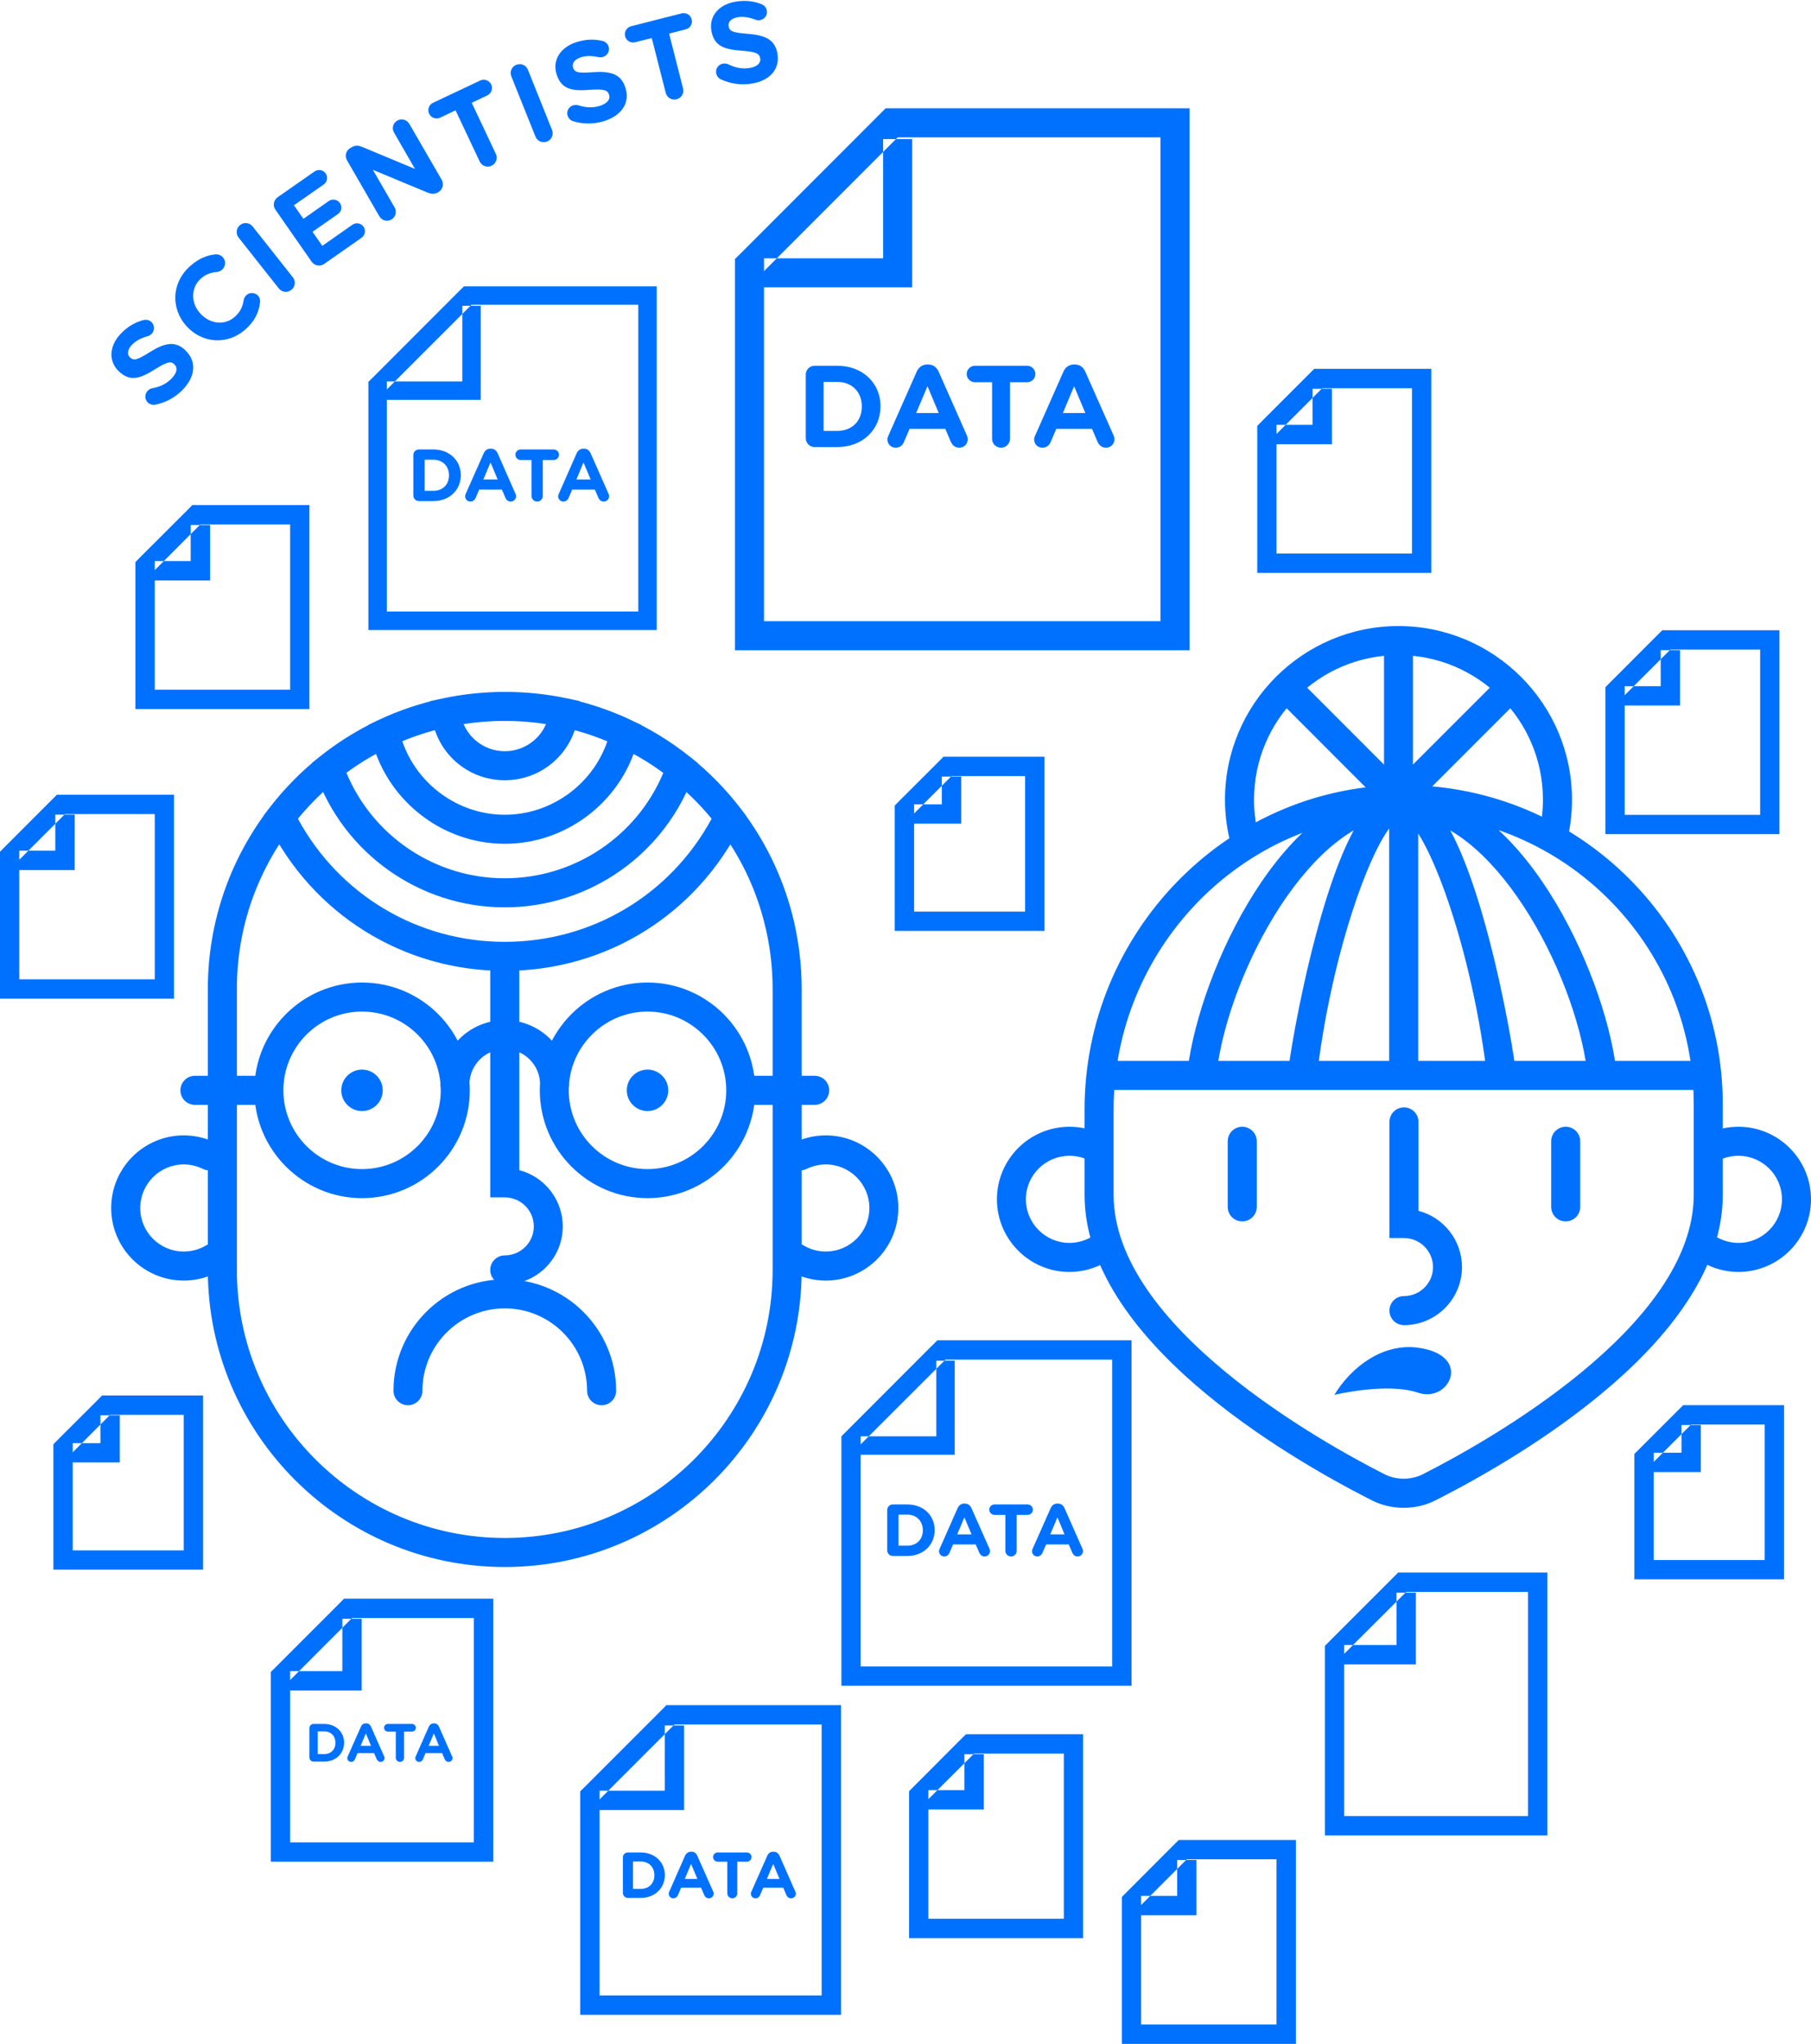 <?xml version="1.0" encoding="utf-8"?>
<svg xmlns="http://www.w3.org/2000/svg"
	xmlns:xlink="http://www.w3.org/1999/xlink"
	width="187px" height="211px" viewBox="0 0 187 211">
<path fillRule="evenodd" d="M 16.01 41.78C 15.77 41.83 15.48 41.75 15.27 41.56 14.92 41.23 14.92 40.69 15.25 40.34 15.41 40.17 15.59 40.11 15.73 40.08 16.51 39.94 17.19 39.63 17.75 39.04 18.27 38.49 18.37 37.96 18.01 37.62 18.01 37.62 17.99 37.6 17.99 37.6 17.66 37.28 17.28 37.33 16.06 38.09 14.58 39.02 13.5 39.49 12.29 38.35 12.29 38.35 12.27 38.33 12.27 38.33 11.17 37.28 11.28 35.7 12.46 34.46 13.16 33.72 13.96 33.26 14.83 33.04 15.05 32.98 15.38 33 15.64 33.25 15.98 33.58 15.99 34.11 15.66 34.46 15.54 34.59 15.4 34.66 15.24 34.71 14.56 34.9 14.02 35.18 13.62 35.6 13.14 36.11 13.11 36.6 13.41 36.88 13.41 36.88 13.43 36.9 13.43 36.9 13.83 37.28 14.2 37.14 15.47 36.35 16.96 35.42 18.07 35.14 19.13 36.15 19.13 36.15 19.14 36.17 19.14 36.17 20.35 37.31 20.15 38.88 18.91 40.19 18.15 40.99 17.14 41.57 16.01 41.78ZM 19.26 33.67C 19.26 33.67 19.24 33.65 19.24 33.65 17.65 31.88 17.68 29.22 19.6 27.5 20.54 26.66 21.39 26.34 22.25 26.26 22.49 26.24 22.79 26.32 23.01 26.56 23.35 26.94 23.31 27.51 22.93 27.84 22.75 28.01 22.56 28.05 22.4 28.08 21.76 28.13 21.22 28.33 20.73 28.77 19.68 29.72 19.7 31.27 20.66 32.34 20.66 32.34 20.68 32.36 20.68 32.36 21.64 33.43 23.18 33.66 24.25 32.7 24.83 32.18 25.05 31.66 25.16 30.99 25.19 30.81 25.28 30.62 25.44 30.47 25.78 30.16 26.33 30.18 26.65 30.53 26.84 30.74 26.88 31.01 26.85 31.23 26.73 32.22 26.34 33.11 25.34 34.01 23.5 35.65 20.87 35.46 19.26 33.67ZM 24.64 24.53C 24.32 24.12 24.39 23.55 24.79 23.23 25.19 22.91 25.77 22.98 26.09 23.38 26.09 23.38 30.24 28.63 30.24 28.63 30.56 29.04 30.49 29.61 30.08 29.93 29.68 30.25 29.11 30.18 28.79 29.78 28.79 29.78 24.64 24.53 24.64 24.53ZM 32.18 27.02C 32.18 27.02 28.44 21.65 28.44 21.65 28.14 21.23 28.25 20.66 28.67 20.36 28.67 20.36 32.48 17.7 32.48 17.7 32.86 17.44 33.37 17.53 33.63 17.91 33.89 18.28 33.79 18.79 33.42 19.05 33.42 19.05 30.35 21.19 30.35 21.19 30.35 21.19 31.33 22.59 31.33 22.59 31.33 22.59 33.95 20.75 33.95 20.75 34.33 20.49 34.84 20.59 35.1 20.96 35.36 21.33 35.27 21.84 34.89 22.1 34.89 22.1 32.27 23.93 32.27 23.93 32.27 23.93 33.28 25.38 33.28 25.38 33.28 25.38 36.39 23.2 36.39 23.2 36.76 22.94 37.28 23.03 37.54 23.41 37.8 23.78 37.7 24.29 37.33 24.55 37.33 24.55 33.47 27.25 33.47 27.25 33.05 27.54 32.48 27.44 32.18 27.02ZM 35.83 16.55C 35.57 16.1 35.72 15.55 36.16 15.29 36.16 15.29 36.33 15.19 36.33 15.19 36.71 14.97 37.05 15.02 37.43 15.18 37.43 15.18 42.85 17.44 42.85 17.44 42.85 17.44 40.69 13.69 40.69 13.69 40.43 13.26 40.58 12.7 41.02 12.45 41.45 12.2 42.01 12.35 42.26 12.78 42.26 12.78 45.61 18.56 45.61 18.56 45.86 19.01 45.72 19.57 45.27 19.83 45.27 19.83 45.22 19.86 45.22 19.86 44.83 20.08 44.5 20.02 44.12 19.87 44.12 19.87 38.5 17.53 38.5 17.53 38.5 17.53 40.75 21.42 40.75 21.42 41 21.85 40.85 22.41 40.42 22.66 39.98 22.92 39.42 22.77 39.17 22.33 39.17 22.33 35.83 16.55 35.83 16.55ZM 47.04 11.39C 47.04 11.39 45.44 12.15 45.44 12.15 45.02 12.35 44.51 12.16 44.31 11.74 44.11 11.32 44.29 10.81 44.72 10.61 44.72 10.61 49.59 8.31 49.59 8.31 50.01 8.11 50.52 8.3 50.72 8.72 50.92 9.14 50.74 9.65 50.32 9.85 50.32 9.85 48.71 10.61 48.71 10.61 48.71 10.61 51.2 15.89 51.2 15.89 51.42 16.35 51.22 16.89 50.76 17.11 50.29 17.33 49.75 17.14 49.53 16.67 49.53 16.67 47.04 11.39 47.04 11.39ZM 52.8 7.89C 52.61 7.41 52.83 6.88 53.31 6.69 53.79 6.5 54.32 6.72 54.51 7.2 54.51 7.2 57 13.41 57 13.41 57.19 13.89 56.97 14.42 56.49 14.61 56.01 14.8 55.48 14.58 55.29 14.1 55.29 14.1 52.8 7.89 52.8 7.89ZM 59.17 12.51C 58.93 12.44 58.71 12.24 58.62 11.96 58.46 11.51 58.71 11.03 59.16 10.88 59.39 10.81 59.58 10.83 59.72 10.87 60.47 11.11 61.22 11.17 61.99 10.91 62.71 10.67 63.05 10.24 62.89 9.77 62.89 9.77 62.88 9.75 62.88 9.75 62.73 9.31 62.38 9.17 60.94 9.27 59.2 9.4 58.02 9.31 57.49 7.73 57.49 7.73 57.48 7.7 57.48 7.7 57 6.26 57.84 4.91 59.46 4.37 60.43 4.05 61.35 4.01 62.22 4.23 62.45 4.28 62.72 4.45 62.84 4.79 62.99 5.25 62.75 5.72 62.29 5.87 62.12 5.93 61.97 5.93 61.81 5.9 61.11 5.75 60.5 5.74 59.96 5.92 59.29 6.15 59.04 6.57 59.17 6.96 59.17 6.96 59.17 6.98 59.17 6.98 59.35 7.51 59.75 7.56 61.24 7.45 63 7.33 64.1 7.61 64.56 9 64.56 9 64.57 9.02 64.57 9.02 65.1 10.6 64.19 11.89 62.48 12.47 61.43 12.82 60.27 12.85 59.17 12.51ZM 67.3 3.93C 67.3 3.93 65.58 4.36 65.58 4.36 65.13 4.48 64.66 4.2 64.55 3.75 64.43 3.29 64.71 2.83 65.16 2.71 65.16 2.71 70.39 1.38 70.39 1.38 70.84 1.27 71.31 1.54 71.42 2 71.54 2.45 71.26 2.92 70.81 3.03 70.81 3.03 69.09 3.47 69.09 3.47 69.09 3.47 70.53 9.13 70.53 9.13 70.66 9.63 70.36 10.12 69.86 10.25 69.36 10.38 68.87 10.08 68.74 9.58 68.74 9.58 67.3 3.93 67.3 3.93ZM 74.42 8.18C 74.19 8.07 74 7.84 73.95 7.56 73.87 7.08 74.18 6.65 74.65 6.57 74.89 6.53 75.07 6.58 75.2 6.64 75.91 6.99 76.64 7.15 77.44 7.01 78.19 6.88 78.58 6.5 78.5 6.02 78.5 6.02 78.49 6 78.49 6 78.41 5.54 78.09 5.35 76.64 5.24 74.91 5.11 73.75 4.84 73.46 3.2 73.46 3.2 73.46 3.18 73.46 3.18 73.19 1.68 74.22 0.47 75.91 0.18 76.91-0 77.83 0.1 78.65 0.44 78.88 0.53 79.12 0.74 79.18 1.09 79.27 1.56 78.95 2 78.48 2.08 78.3 2.11 78.15 2.09 78 2.03 77.33 1.78 76.73 1.68 76.17 1.78 75.47 1.91 75.16 2.29 75.23 2.69 75.23 2.69 75.24 2.72 75.24 2.72 75.33 3.26 75.72 3.37 77.21 3.49 78.96 3.63 80.01 4.06 80.27 5.5 80.27 5.5 80.27 5.52 80.27 5.52 80.56 7.16 79.47 8.31 77.69 8.62 76.61 8.81 75.45 8.68 74.42 8.18ZM 52.12 132.6C 51.29 132.6 50.62 131.93 50.62 131.1 50.62 130.28 51.29 129.6 52.12 129.6 53.77 129.6 55.12 128.26 55.12 126.61 55.12 124.95 53.77 123.61 52.12 123.61 52.12 123.61 50.62 123.61 50.62 123.61 50.62 123.61 50.62 99.73 50.62 99.73 50.62 98.91 51.29 98.23 52.12 98.23 52.95 98.23 53.62 98.91 53.62 99.73 53.62 99.73 53.62 120.8 53.62 120.8 56.2 121.47 58.11 123.82 58.11 126.61 58.11 129.91 55.43 132.6 52.12 132.6ZM 18.97 132.2C 14.84 132.2 11.48 128.84 11.48 124.71 11.48 120.58 14.84 117.21 18.97 117.21 20.13 117.21 21.24 117.47 22.27 117.98 23.01 118.34 23.32 119.24 22.95 119.99 22.59 120.73 21.69 121.04 20.95 120.67 20.33 120.37 19.67 120.21 18.97 120.21 16.49 120.21 14.48 122.23 14.48 124.71 14.48 127.19 16.49 129.2 18.97 129.2 19.78 129.2 20.58 128.99 21.27 128.57 21.98 128.15 22.9 128.38 23.32 129.09 23.74 129.8 23.51 130.72 22.8 131.15 21.65 131.84 20.32 132.2 18.97 132.2ZM 85.27 132.2C 83.92 132.2 82.6 131.84 81.44 131.15 80.73 130.72 80.5 129.8 80.92 129.09 81.35 128.38 82.27 128.15 82.98 128.57 83.67 128.99 84.46 129.2 85.27 129.2 87.75 129.2 89.77 127.19 89.77 124.71 89.77 122.23 87.75 120.21 85.27 120.21 84.58 120.21 83.91 120.37 83.29 120.67 82.55 121.04 81.65 120.73 81.29 119.99 80.92 119.24 81.23 118.34 81.97 117.98 83.01 117.47 84.12 117.21 85.27 117.21 89.4 117.21 92.76 120.58 92.76 124.71 92.76 128.84 89.4 132.2 85.27 132.2ZM 52.12 161.77C 35.22 161.77 21.46 148.01 21.46 131.1 21.46 131.1 21.46 102.1 21.46 102.1 21.46 98.57 22.06 95.12 23.22 91.84 24.29 88.82 25.84 85.99 27.8 83.43 29.32 81.45 31.08 79.65 33.04 78.1 34.9 76.61 36.94 75.34 39.12 74.32 41.22 73.32 43.45 72.58 45.73 72.1 49.91 71.21 54.31 71.2 58.53 72.09 60.37 72.49 62.19 73.06 63.96 73.8 64.36 73.96 64.75 74.14 65.14 74.33 67.28 75.33 69.33 76.6 71.22 78.11 73.17 79.66 74.93 81.45 76.45 83.43 78.97 86.72 80.77 90.41 81.81 94.41 82.45 96.93 82.78 99.51 82.78 102.1 82.78 102.1 82.78 131.1 82.78 131.1 82.78 148.01 69.03 161.77 52.12 161.77ZM 52.12 74.42C 50.18 74.42 48.24 74.63 46.35 75.03 44.29 75.46 42.29 76.14 40.39 77.03 38.43 77.95 36.58 79.1 34.9 80.44 33.14 81.85 31.55 83.46 30.18 85.25 28.4 87.56 27.01 90.12 26.04 92.84 24.99 95.8 24.46 98.92 24.46 102.1 24.46 102.1 24.46 131.1 24.46 131.1 24.46 146.36 36.87 158.77 52.12 158.77 67.37 158.77 79.78 146.36 79.78 131.1 79.78 131.1 79.78 102.1 79.78 102.1 79.78 99.76 79.49 97.43 78.9 95.16 77.97 91.55 76.35 88.22 74.07 85.26 72.7 83.47 71.11 81.86 69.35 80.45 67.65 79.09 65.8 77.95 63.86 77.04 63.51 76.87 63.17 76.72 62.82 76.57 61.21 75.9 59.56 75.38 57.9 75.03 56 74.63 54.06 74.42 52.12 74.42ZM 62.12 145.07C 61.29 145.07 60.62 144.4 60.62 143.57 60.62 138.88 56.81 135.07 52.12 135.07 47.44 135.07 43.62 138.88 43.62 143.57 43.62 144.4 42.95 145.07 42.13 145.07 41.3 145.07 40.63 144.4 40.63 143.57 40.63 137.23 45.78 132.07 52.12 132.07 58.46 132.07 63.62 137.23 63.62 143.57 63.62 144.4 62.95 145.07 62.12 145.07ZM 37.38 123.69C 31.25 123.69 26.26 118.7 26.26 112.56 26.26 106.42 31.25 101.43 37.38 101.43 43.52 101.43 48.51 106.42 48.51 112.56 48.51 118.7 43.52 123.69 37.38 123.69ZM 37.38 104.43C 32.9 104.43 29.26 108.08 29.26 112.56 29.26 117.04 32.9 120.69 37.38 120.69 41.87 120.69 45.51 117.04 45.51 112.56 45.51 108.08 41.87 104.43 37.38 104.43ZM 39.52 112.56C 39.52 113.74 38.56 114.7 37.38 114.7 36.2 114.7 35.24 113.74 35.24 112.56 35.24 111.38 36.2 110.42 37.38 110.42 38.56 110.42 39.52 111.38 39.52 112.56ZM 64.72 112.56C 64.72 113.74 65.68 114.7 66.86 114.7 68.04 114.7 69 113.74 69 112.56 69 111.38 68.04 110.42 66.86 110.42 65.68 110.42 64.72 111.38 64.72 112.56ZM 66.86 123.69C 60.73 123.69 55.74 118.7 55.74 112.56 55.74 106.42 60.73 101.43 66.86 101.43 72.99 101.43 77.98 106.42 77.98 112.56 77.98 118.7 72.99 123.69 66.86 123.69ZM 66.86 104.43C 62.38 104.43 58.73 108.08 58.73 112.56 58.73 117.04 62.38 120.69 66.86 120.69 71.34 120.69 74.99 117.04 74.99 112.56 74.99 108.08 71.34 104.43 66.86 104.43ZM 57.27 113.46C 56.44 113.46 55.77 112.79 55.77 111.96 55.77 109.95 54.14 108.31 52.12 108.31 50.11 108.31 48.47 109.95 48.47 111.96 48.47 112.79 47.8 113.46 46.97 113.46 46.14 113.46 45.47 112.79 45.47 111.96 45.47 108.29 48.46 105.31 52.12 105.31 55.79 105.31 58.77 108.29 58.77 111.96 58.77 112.79 58.1 113.46 57.27 113.46ZM 84.12 114.06C 84.12 114.06 76.49 114.06 76.49 114.06 75.66 114.06 74.99 113.39 74.99 112.56 74.99 111.73 75.66 111.06 76.49 111.06 76.49 111.06 84.12 111.06 84.12 111.06 84.95 111.06 85.62 111.73 85.62 112.56 85.62 113.39 84.95 114.06 84.12 114.06ZM 27.76 114.06C 27.76 114.06 20.12 114.06 20.12 114.06 19.3 114.06 18.63 113.39 18.63 112.56 18.63 111.73 19.3 111.06 20.12 111.06 20.12 111.06 27.76 111.06 27.76 111.06 28.59 111.06 29.26 111.73 29.26 112.56 29.26 113.39 28.59 114.06 27.76 114.06ZM 52.12 80.55C 48.21 80.55 44.95 77.62 44.55 73.72 44.55 73.72 44.41 72.38 44.41 72.38 44.41 72.38 45.72 72.1 45.72 72.1 49.91 71.21 54.31 71.2 58.53 72.09 58.53 72.09 59.85 72.37 59.85 72.37 59.85 72.37 59.71 73.72 59.71 73.72 59.3 77.61 56.04 80.55 52.12 80.55ZM 47.87 74.75C 48.58 76.41 50.23 77.55 52.12 77.55 54.02 77.55 55.67 76.41 56.38 74.75 53.55 74.31 50.68 74.32 47.87 74.75ZM 52.12 87.11C 45.52 87.11 39.71 82.44 38.29 76 38.29 76 38.03 74.83 38.03 74.83 38.03 74.83 39.11 74.32 39.11 74.32 41.22 73.32 43.45 72.58 45.73 72.1 49.91 71.21 54.31 71.2 58.53 72.09 60.37 72.49 62.19 73.06 63.96 73.8 64.36 73.96 64.75 74.14 65.14 74.33 65.14 74.33 66.22 74.84 66.22 74.84 66.22 74.84 65.96 76.01 65.96 76.01 64.54 82.44 58.72 87.11 52.12 87.11ZM 41.54 76.52C 43.06 80.98 47.33 84.11 52.12 84.11 56.92 84.11 61.19 80.98 62.71 76.53 61.13 75.88 59.52 75.37 57.9 75.03 54.1 74.22 50.13 74.22 46.35 75.03 44.7 75.38 43.09 75.88 41.54 76.52ZM 52.12 93.67C 43.31 93.67 35.45 88.08 32.55 79.77 32.55 79.77 32.21 78.76 32.21 78.76 32.21 78.76 33.03 78.1 33.03 78.1 34.9 76.61 36.94 75.34 39.12 74.32 41.22 73.32 43.45 72.58 45.73 72.1 49.91 71.21 54.31 71.2 58.53 72.09 60.37 72.49 62.19 73.06 63.96 73.8 64.36 73.96 64.75 74.14 65.14 74.33 67.28 75.33 69.33 76.6 71.22 78.11 71.22 78.11 72.05 78.77 72.05 78.77 72.05 78.77 71.7 79.77 71.7 79.77 68.8 88.09 60.93 93.67 52.12 93.67ZM 35.77 79.78C 38.5 86.34 44.94 90.67 52.12 90.67 59.3 90.67 65.75 86.34 68.49 79.79 67.03 78.72 65.48 77.79 63.86 77.04 63.51 76.87 63.17 76.72 62.82 76.57 61.21 75.9 59.56 75.38 57.9 75.03 54.1 74.22 50.13 74.22 46.35 75.03 44.29 75.46 42.29 76.14 40.39 77.03 38.76 77.8 37.21 78.72 35.77 79.78ZM 52.12 100.23C 41.66 100.23 32.29 94.4 27.65 85.01 27.65 85.01 27.23 84.17 27.23 84.17 27.23 84.17 27.8 83.43 27.8 83.43 29.32 81.45 31.08 79.65 33.04 78.1 34.9 76.61 36.94 75.34 39.12 74.32 41.22 73.32 43.45 72.58 45.73 72.1 49.91 71.21 54.31 71.2 58.53 72.09 60.37 72.49 62.19 73.06 63.96 73.8 64.36 73.96 64.75 74.14 65.14 74.33 67.28 75.33 69.33 76.6 71.22 78.11 73.17 79.66 74.93 81.45 76.45 83.43 76.45 83.43 77.01 84.17 77.01 84.17 77.01 84.17 76.6 85.01 76.6 85.01 71.97 94.4 62.59 100.23 52.12 100.23ZM 30.76 84.52C 35.03 92.38 43.13 97.23 52.12 97.23 61.12 97.23 69.22 92.38 73.48 84.52 72.25 83.02 70.87 81.66 69.35 80.45 67.65 79.09 65.8 77.95 63.86 77.04 63.51 76.87 63.17 76.72 62.82 76.57 61.21 75.9 59.56 75.38 57.9 75.03 54.1 74.22 50.13 74.22 46.35 75.03 44.29 75.46 42.29 76.14 40.39 77.03 38.43 77.95 36.58 79.1 34.9 80.44 33.38 81.65 32 83.02 30.76 84.52ZM 144.97 136.8C 144.14 136.8 143.47 136.13 143.47 135.3 143.47 134.47 144.14 133.8 144.97 133.8 146.62 133.8 147.97 132.46 147.97 130.81 147.97 129.15 146.62 127.81 144.97 127.81 144.97 127.81 143.47 127.81 143.47 127.81 143.47 127.81 143.47 115.82 143.47 115.82 143.47 114.99 144.14 114.32 144.97 114.32 145.8 114.32 146.47 114.99 146.47 115.82 146.47 115.82 146.47 125 146.47 125 149.05 125.67 150.96 128.02 150.96 130.81 150.96 134.11 148.27 136.8 144.97 136.8ZM 146.44 139.13C 142.81 138.63 139.56 141.08 137.78 144 137.78 144 143.24 142.68 146.44 143.78 149.65 144.87 152.12 139.92 146.44 139.13ZM 110.43 131.31C 106.3 131.31 102.94 127.94 102.94 123.81 102.94 119.68 106.3 116.32 110.43 116.32 111.58 116.32 112.7 116.58 113.73 117.08 114.47 117.45 114.78 118.35 114.41 119.09 114.05 119.83 113.15 120.14 112.41 119.77 111.79 119.47 111.12 119.32 110.43 119.32 107.95 119.32 105.93 121.33 105.93 123.81 105.93 126.29 107.95 128.31 110.43 128.31 111.24 128.31 112.03 128.09 112.72 127.68 113.44 127.25 114.35 127.49 114.78 128.2 115.2 128.91 114.97 129.83 114.26 130.25 113.1 130.94 111.78 131.31 110.43 131.31ZM 179.51 131.31C 178.16 131.31 176.84 130.94 175.68 130.25 174.97 129.83 174.74 128.91 175.16 128.2 175.58 127.49 176.5 127.25 177.21 127.68 177.91 128.09 178.7 128.31 179.51 128.31 181.99 128.31 184 126.29 184 123.81 184 121.33 181.99 119.32 179.51 119.32 178.82 119.32 178.15 119.47 177.53 119.77 176.79 120.14 175.89 119.83 175.53 119.09 175.16 118.35 175.47 117.45 176.21 117.08 177.24 116.58 178.35 116.32 179.51 116.32 183.64 116.32 187 119.68 187 123.81 187 127.94 183.64 131.31 179.51 131.31ZM 144.94 155.66C 143.79 155.66 142.63 155.39 141.6 154.86 132.7 150.34 111.99 138.21 111.99 123.35 111.99 123.35 111.99 114.53 111.99 114.53 111.99 96.37 126.52 81.35 144.38 81.05 144.38 81.05 144.94 81.05 144.94 81.05 163.11 81.05 177.89 95.84 177.89 114.01 177.89 114.01 177.89 123.35 177.89 123.35 177.89 138.21 157.18 150.34 148.28 154.86 147.25 155.39 146.1 155.66 144.94 155.66ZM 144.94 84.05C 144.94 84.05 144.43 84.05 144.43 84.05 128.2 84.32 114.99 97.99 114.99 114.53 114.99 114.53 114.99 123.35 114.99 123.35 114.99 136.92 136.4 148.86 142.96 152.19 144.18 152.81 145.7 152.81 146.92 152.19 153.49 148.86 174.89 136.92 174.89 123.35 174.89 123.35 174.89 114.01 174.89 114.01 174.89 97.49 161.46 84.05 144.94 84.05ZM 176.19 112.52C 176.19 112.52 113.75 112.52 113.75 112.52 113.75 112.52 113.75 109.52 113.75 109.52 113.75 109.52 176.19 109.52 176.19 109.52 176.19 109.52 176.19 112.52 176.19 112.52ZM 128.27 126.09C 127.44 126.09 126.77 125.42 126.77 124.59 126.77 124.59 126.77 117.82 126.77 117.82 126.77 116.99 127.44 116.32 128.27 116.32 129.1 116.32 129.77 116.99 129.77 117.82 129.77 117.82 129.77 124.59 129.77 124.59 129.77 125.42 129.1 126.09 128.27 126.09ZM 161.67 126.09C 160.84 126.09 160.17 125.42 160.17 124.59 160.17 124.59 160.17 117.82 160.17 117.82 160.17 116.99 160.84 116.32 161.67 116.32 162.5 116.32 163.17 116.99 163.17 117.82 163.17 117.82 163.17 124.59 163.17 124.59 163.17 125.42 162.5 126.09 161.67 126.09ZM 124.14 111.98C 124.08 111.98 124.02 111.98 123.96 111.97 123.13 111.87 122.55 111.12 122.65 110.3 123.91 100.27 132.53 81.45 144.56 81.25 145.38 81.28 146.07 81.9 146.08 82.73 146.09 83.55 145.43 84.24 144.61 84.25 135.49 84.4 126.94 100.14 125.63 110.67 125.53 111.43 124.89 111.98 124.14 111.98ZM 134.54 111.95C 134.48 111.95 134.42 111.95 134.36 111.94 133.53 111.84 132.95 111.09 133.05 110.27 133.35 107.89 134.58 100.88 136.47 94.39 139.83 82.86 142.8 81.48 144.74 81.45 145.58 81.47 146.25 82.1 146.26 82.92 146.27 83.75 145.61 84.44 144.79 84.45 142.66 84.48 137.79 96.48 136.03 110.64 135.93 111.4 135.29 111.95 134.54 111.95ZM 165.38 111.98C 164.64 111.98 163.99 111.43 163.9 110.67 162.58 100.14 154.03 84.4 144.92 84.25 144.09 84.24 143.43 83.55 143.44 82.73 143.46 81.9 144.13 81.28 144.97 81.25 156.99 81.45 165.62 100.27 166.87 110.3 166.97 111.12 166.39 111.87 165.57 111.97 165.51 111.98 165.44 111.98 165.38 111.98ZM 154.98 111.95C 154.24 111.95 153.59 111.4 153.5 110.64 151.73 96.48 146.86 84.48 144.74 84.45 143.91 84.44 143.25 83.75 143.26 82.92 143.28 82.1 143.97 81.4 144.79 81.45 146.73 81.48 149.7 82.86 153.06 94.39 154.95 100.88 156.17 107.89 156.47 110.27 156.57 111.09 155.99 111.84 155.17 111.94 155.11 111.95 155.04 111.95 154.98 111.95ZM 144.94 111.92C 144.11 111.92 143.44 111.25 143.44 110.42 143.44 110.42 143.44 83.15 143.44 83.15 143.44 82.32 144.11 81.65 144.94 81.65 145.77 81.65 146.44 82.32 146.44 83.15 146.44 83.15 146.44 110.42 146.44 110.42 146.44 111.25 145.77 111.92 144.94 111.92ZM 127.22 87.61C 126.74 85.99 126.49 84.28 126.49 82.55 126.49 72.67 134.53 64.63 144.4 64.63 154.28 64.63 162.32 72.67 162.32 82.55 162.32 84.03 162.14 85.5 161.78 86.93 161.78 86.93 158.87 86.2 158.87 86.2 159.17 85.01 159.32 83.78 159.32 82.55 159.32 74.32 152.63 67.63 144.4 67.63 136.18 67.63 129.49 74.32 129.49 82.55 129.49 83.99 129.69 85.41 130.09 86.75 130.09 86.75 127.22 87.61 127.22 87.61ZM 144.4 84.05C 143.58 84.05 142.91 83.38 142.91 82.55 142.91 82.55 142.91 66.13 142.91 66.13 142.91 65.3 143.58 64.63 144.4 64.63 145.23 64.63 145.9 65.3 145.9 66.13 145.9 66.13 145.9 82.55 145.9 82.55 145.9 83.38 145.23 84.05 144.4 84.05ZM 144.4 84.05C 144.02 84.05 143.64 83.91 143.34 83.61 142.76 83.03 142.76 82.08 143.34 81.49 143.34 81.49 154.94 69.89 154.94 69.89 155.52 69.31 156.47 69.31 157.06 69.89 157.64 70.48 157.64 71.43 157.06 72.01 157.06 72.01 145.46 83.61 145.46 83.61 145.17 83.91 144.79 84.05 144.4 84.05ZM 144.4 84.05C 144.02 84.05 143.64 83.91 143.34 83.61 143.34 83.61 131.74 72 131.74 72 131.15 71.42 131.15 70.47 131.74 69.88 132.32 69.3 133.27 69.3 133.86 69.88 133.86 69.88 145.46 81.49 145.46 81.49 146.05 82.08 146.05 83.03 145.46 83.61 145.17 83.91 144.79 84.05 144.4 84.05ZM 119.83 14.18C 119.83 14.18 119.83 64.13 119.83 64.13 119.83 64.13 78.89 64.13 78.89 64.13 78.89 64.13 78.89 27.99 78.89 27.99 78.89 27.99 92.69 14.18 92.69 14.18 92.69 14.18 119.83 14.18 119.83 14.18M 122.83 11.18C 122.83 11.18 119.83 11.18 119.83 11.18 119.83 11.18 92.69 11.18 92.69 11.18 92.69 11.18 91.45 11.18 91.45 11.18 91.45 11.18 90.57 12.06 90.57 12.06 90.57 12.06 76.77 25.87 76.77 25.87 76.77 25.87 75.89 26.74 75.89 26.74 75.89 26.74 75.89 27.99 75.89 27.99 75.89 27.99 75.89 64.13 75.89 64.13 75.89 64.13 75.89 67.13 75.89 67.13 75.89 67.13 78.89 67.13 78.89 67.13 78.89 67.13 119.83 67.13 119.83 67.13 119.83 67.13 122.83 67.13 122.83 67.13 122.83 67.13 122.83 64.13 122.83 64.13 122.83 64.13 122.83 14.18 122.83 14.18 122.83 14.18 122.83 11.18 122.83 11.18 122.83 11.18 122.83 11.18 122.83 11.18ZM 94.19 29.66C 94.19 29.66 78.89 29.66 78.89 29.66 78.89 29.66 78.89 26.67 78.89 26.67 78.89 26.67 91.19 26.67 91.19 26.67 91.19 26.67 91.19 14.36 91.19 14.36 91.19 14.36 94.19 14.36 94.19 14.36 94.19 14.36 94.19 29.66 94.19 29.66ZM 83.2 38.68C 83.2 38.17 83.6 37.76 84.12 37.76 84.12 37.76 86.47 37.76 86.47 37.76 89.1 37.76 90.92 39.57 90.92 41.93 90.92 41.93 90.92 41.96 90.92 41.96 90.92 44.32 89.1 46.15 86.47 46.15 86.47 46.15 84.12 46.15 84.12 46.15 83.6 46.15 83.2 45.74 83.2 45.23 83.2 45.23 83.2 38.68 83.2 38.68ZM 86.47 44.48C 87.98 44.48 88.99 43.47 88.99 41.98 88.99 41.98 88.99 41.96 88.99 41.96 88.99 40.47 87.98 39.43 86.47 39.43 86.47 39.43 85.04 39.43 85.04 39.43 85.04 39.43 85.04 44.48 85.04 44.48 85.04 44.48 86.47 44.48 86.47 44.48ZM 91.74 44.96C 91.74 44.96 94.66 38.36 94.66 38.36 94.87 37.91 95.24 37.63 95.74 37.63 95.74 37.63 95.85 37.63 95.85 37.63 96.35 37.63 96.71 37.91 96.92 38.36 96.92 38.36 99.84 44.96 99.84 44.96 99.9 45.09 99.93 45.21 99.93 45.33 99.93 45.83 99.55 46.22 99.06 46.22 98.63 46.22 98.34 45.97 98.17 45.59 98.17 45.59 97.61 44.27 97.61 44.27 97.61 44.27 93.92 44.27 93.92 44.27 93.92 44.27 93.33 45.65 93.33 45.65 93.18 46.01 92.87 46.22 92.48 46.22 92.01 46.22 91.63 45.84 91.63 45.36 91.63 45.23 91.68 45.09 91.74 44.96ZM 96.93 42.64C 96.93 42.64 95.77 39.87 95.77 39.87 95.77 39.87 94.6 42.64 94.6 42.64 94.6 42.64 96.93 42.64 96.93 42.64ZM 102.44 39.46C 102.44 39.46 100.67 39.46 100.67 39.46 100.2 39.46 99.82 39.08 99.82 38.61 99.82 38.14 100.2 37.76 100.67 37.76 100.67 37.76 106.06 37.76 106.06 37.76 106.53 37.76 106.91 38.14 106.91 38.61 106.91 39.08 106.53 39.46 106.06 39.46 106.06 39.46 104.29 39.46 104.29 39.46 104.29 39.46 104.29 45.3 104.29 45.3 104.29 45.81 103.88 46.22 103.36 46.22 102.85 46.22 102.44 45.81 102.44 45.3 102.44 45.3 102.44 39.46 102.44 39.46ZM 106.89 44.96C 106.89 44.96 109.81 38.36 109.81 38.36 110.01 37.91 110.39 37.63 110.89 37.63 110.89 37.63 111 37.63 111 37.63 111.5 37.63 111.86 37.91 112.06 38.36 112.06 38.36 114.99 44.96 114.99 44.96 115.04 45.09 115.08 45.21 115.08 45.33 115.08 45.83 114.7 46.22 114.21 46.22 113.78 46.22 113.49 45.97 113.32 45.59 113.32 45.59 112.76 44.27 112.76 44.27 112.76 44.27 109.07 44.27 109.07 44.27 109.07 44.27 108.48 45.65 108.48 45.65 108.33 46.01 108.01 46.22 107.63 46.22 107.15 46.22 106.78 45.84 106.78 45.36 106.78 45.23 106.83 45.09 106.89 44.96ZM 112.07 42.64C 112.07 42.64 110.91 39.87 110.91 39.87 110.91 39.87 109.75 42.64 109.75 42.64 109.75 42.64 112.07 42.64 112.07 42.64ZM 65.91 31.46C 65.91 31.46 65.91 63.13 65.91 63.13 65.91 63.13 39.94 63.13 39.94 63.13 39.94 63.13 39.94 40.21 39.94 40.21 39.94 40.21 48.69 31.46 48.69 31.46 48.69 31.46 65.91 31.46 65.91 31.46M 67.81 29.56C 67.81 29.56 65.91 29.56 65.91 29.56 65.91 29.56 48.69 29.56 48.69 29.56 48.69 29.56 47.91 29.56 47.91 29.56 47.91 29.56 47.35 30.11 47.35 30.11 47.35 30.11 38.6 38.87 38.6 38.87 38.6 38.87 38.04 39.42 38.04 39.42 38.04 39.42 38.04 40.21 38.04 40.21 38.04 40.21 38.04 63.13 38.04 63.13 38.04 63.13 38.04 65.04 38.04 65.04 38.04 65.04 39.94 65.04 39.94 65.04 39.94 65.04 65.91 65.04 65.91 65.04 65.91 65.04 67.81 65.04 67.81 65.04 67.81 65.04 67.81 63.13 67.81 63.13 67.81 63.13 67.81 31.46 67.81 31.46 67.81 31.46 67.81 29.56 67.81 29.56 67.81 29.56 67.81 29.56 67.81 29.56ZM 49.64 41.28C 49.64 41.28 39.94 41.28 39.94 41.28 39.94 41.28 39.94 39.38 39.94 39.38 39.94 39.38 47.74 39.38 47.74 39.38 47.74 39.38 47.74 31.57 47.74 31.57 47.74 31.57 49.64 31.57 49.64 31.57 49.64 31.57 49.64 41.28 49.64 41.28ZM 42.68 46.99C 42.68 46.66 42.93 46.4 43.26 46.4 43.26 46.4 44.75 46.4 44.75 46.4 46.42 46.4 47.58 47.55 47.58 49.05 47.58 49.05 47.58 49.07 47.58 49.07 47.58 50.57 46.42 51.73 44.75 51.73 44.75 51.73 43.26 51.73 43.26 51.73 42.93 51.73 42.68 51.47 42.68 51.14 42.68 51.14 42.68 46.99 42.68 46.99ZM 44.75 50.67C 45.71 50.67 46.36 50.03 46.36 49.08 46.36 49.08 46.36 49.07 46.36 49.07 46.36 48.12 45.71 47.46 44.75 47.46 44.75 47.46 43.85 47.46 43.85 47.46 43.85 47.46 43.85 50.67 43.85 50.67 43.85 50.67 44.75 50.67 44.75 50.67ZM 48.09 50.98C 48.09 50.98 49.95 46.78 49.95 46.78 50.08 46.5 50.31 46.32 50.63 46.32 50.63 46.32 50.7 46.32 50.7 46.32 51.02 46.32 51.25 46.5 51.38 46.78 51.38 46.78 53.23 50.98 53.23 50.98 53.27 51.06 53.29 51.14 53.29 51.21 53.29 51.52 53.05 51.78 52.74 51.78 52.47 51.78 52.28 51.62 52.18 51.37 52.18 51.37 51.82 50.54 51.82 50.54 51.82 50.54 49.48 50.54 49.48 50.54 49.48 50.54 49.11 51.41 49.11 51.41 49.01 51.64 48.81 51.78 48.57 51.78 48.26 51.78 48.03 51.53 48.03 51.23 48.03 51.14 48.06 51.06 48.09 50.98ZM 51.39 49.5C 51.39 49.5 50.65 47.74 50.65 47.74 50.65 47.74 49.91 49.5 49.91 49.5 49.91 49.5 51.39 49.5 51.39 49.5ZM 54.88 47.49C 54.88 47.49 53.76 47.49 53.76 47.49 53.46 47.49 53.22 47.24 53.22 46.94 53.22 46.65 53.46 46.4 53.76 46.4 53.76 46.4 57.18 46.4 57.18 46.4 57.47 46.4 57.72 46.65 57.72 46.94 57.72 47.24 57.47 47.49 57.18 47.49 57.18 47.49 56.05 47.49 56.05 47.49 56.05 47.49 56.05 51.19 56.05 51.19 56.05 51.52 55.79 51.78 55.47 51.78 55.14 51.78 54.88 51.52 54.88 51.19 54.88 51.19 54.88 47.49 54.88 47.49ZM 57.7 50.98C 57.7 50.98 59.55 46.78 59.55 46.78 59.68 46.5 59.92 46.32 60.24 46.32 60.24 46.32 60.31 46.32 60.31 46.32 60.63 46.32 60.85 46.5 60.98 46.78 60.98 46.78 62.84 50.98 62.84 50.98 62.88 51.06 62.9 51.14 62.9 51.21 62.9 51.52 62.66 51.78 62.34 51.78 62.07 51.78 61.89 51.62 61.78 51.37 61.78 51.37 61.42 50.54 61.42 50.54 61.42 50.54 59.08 50.54 59.08 50.54 59.08 50.54 58.71 51.41 58.71 51.41 58.61 51.64 58.41 51.78 58.17 51.78 57.87 51.78 57.63 51.53 57.63 51.23 57.63 51.14 57.66 51.06 57.7 50.98ZM 60.99 49.5C 60.99 49.5 60.25 47.74 60.25 47.74 60.25 47.74 59.52 49.5 59.52 49.5 59.52 49.5 60.99 49.5 60.99 49.5ZM 114.84 140.36C 114.84 140.36 114.84 172.04 114.84 172.04 114.84 172.04 88.87 172.04 88.87 172.04 88.87 172.04 88.87 149.11 88.87 149.11 88.87 149.11 97.63 140.36 97.63 140.36 97.63 140.36 114.84 140.36 114.84 140.36M 116.84 138.36C 116.84 138.36 114.84 138.36 114.84 138.36 114.84 138.36 97.63 138.36 97.63 138.36 97.63 138.36 96.8 138.36 96.8 138.36 96.8 138.36 96.21 138.94 96.21 138.94 96.21 138.94 87.46 147.7 87.46 147.7 87.46 147.7 86.88 148.28 86.88 148.28 86.88 148.28 86.88 149.11 86.88 149.11 86.88 149.11 86.88 172.04 86.88 172.04 86.88 172.04 86.88 174.03 86.88 174.03 86.88 174.03 88.87 174.03 88.87 174.03 88.87 174.03 114.84 174.03 114.84 174.03 114.84 174.03 116.84 174.03 116.84 174.03 116.84 174.03 116.84 172.04 116.84 172.04 116.84 172.04 116.84 140.36 116.84 140.36 116.84 140.36 116.84 138.36 116.84 138.36 116.84 138.36 116.84 138.36 116.84 138.36ZM 98.58 150.18C 98.58 150.18 88.87 150.18 88.87 150.18 88.87 150.18 88.87 148.28 88.87 148.28 88.87 148.28 96.68 148.28 96.68 148.28 96.68 148.28 96.68 140.47 96.68 140.47 96.68 140.47 98.58 140.47 98.58 140.47 98.58 140.47 98.58 150.18 98.58 150.18ZM 91.61 155.89C 91.61 155.56 91.87 155.31 92.19 155.31 92.19 155.31 93.68 155.31 93.68 155.31 95.36 155.31 96.51 156.45 96.51 157.95 96.51 157.95 96.51 157.97 96.51 157.97 96.51 159.47 95.36 160.63 93.68 160.63 93.68 160.63 92.19 160.63 92.19 160.63 91.87 160.63 91.61 160.37 91.61 160.04 91.61 160.04 91.61 155.89 91.61 155.89ZM 93.68 159.57C 94.64 159.57 95.29 158.93 95.29 157.98 95.29 157.98 95.29 157.97 95.29 157.97 95.29 157.03 94.64 156.36 93.68 156.36 93.68 156.36 92.78 156.36 92.78 156.36 92.78 156.36 92.78 159.57 92.78 159.57 92.78 159.57 93.68 159.57 93.68 159.57ZM 97.03 159.88C 97.03 159.88 98.88 155.69 98.88 155.69 99.01 155.4 99.25 155.22 99.57 155.22 99.57 155.22 99.63 155.22 99.63 155.22 99.95 155.22 100.18 155.4 100.31 155.69 100.31 155.69 102.17 159.88 102.17 159.88 102.2 159.96 102.23 160.04 102.23 160.11 102.23 160.43 101.98 160.68 101.67 160.68 101.4 160.68 101.22 160.52 101.11 160.27 101.11 160.27 100.75 159.44 100.75 159.44 100.75 159.44 98.41 159.44 98.41 159.44 98.41 159.44 98.04 160.31 98.04 160.31 97.94 160.54 97.74 160.68 97.5 160.68 97.19 160.68 96.96 160.43 96.96 160.13 96.96 160.04 96.99 159.96 97.03 159.88ZM 100.32 158.4C 100.32 158.4 99.58 156.64 99.58 156.64 99.58 156.64 98.84 158.4 98.84 158.4 98.84 158.4 100.32 158.4 100.32 158.4ZM 103.81 156.39C 103.81 156.39 102.69 156.39 102.69 156.39 102.39 156.39 102.15 156.14 102.15 155.85 102.15 155.55 102.39 155.31 102.69 155.31 102.69 155.31 106.11 155.31 106.11 155.31 106.41 155.31 106.65 155.55 106.65 155.85 106.65 156.14 106.41 156.39 106.11 156.39 106.11 156.39 104.98 156.39 104.98 156.39 104.98 156.39 104.98 160.09 104.98 160.09 104.98 160.42 104.73 160.68 104.4 160.68 104.07 160.68 103.81 160.42 103.81 160.09 103.81 160.09 103.81 156.39 103.81 156.39ZM 106.63 159.88C 106.63 159.88 108.49 155.69 108.49 155.69 108.62 155.4 108.85 155.22 109.17 155.22 109.17 155.22 109.24 155.22 109.24 155.22 109.56 155.22 109.79 155.4 109.92 155.69 109.92 155.69 111.77 159.88 111.77 159.88 111.81 159.96 111.83 160.04 111.83 160.11 111.83 160.43 111.59 160.68 111.28 160.68 111 160.68 110.82 160.52 110.71 160.27 110.71 160.27 110.36 159.44 110.36 159.44 110.36 159.44 108.02 159.44 108.02 159.44 108.02 159.44 107.64 160.31 107.64 160.31 107.54 160.54 107.35 160.68 107.1 160.68 106.8 160.68 106.56 160.43 106.56 160.13 106.56 160.04 106.59 159.96 106.63 159.88ZM 109.92 158.4C 109.92 158.4 109.19 156.64 109.19 156.64 109.19 156.64 108.45 158.4 108.45 158.4 108.45 158.4 109.92 158.4 109.92 158.4ZM 157.78 164.34C 157.78 164.34 157.78 187.48 157.78 187.48 157.78 187.48 138.8 187.48 138.8 187.48 138.8 187.48 138.8 170.73 138.8 170.73 138.8 170.73 145.2 164.34 145.2 164.34 145.2 164.34 157.78 164.34 157.78 164.34M 159.78 162.34C 159.78 162.34 157.78 162.34 157.78 162.34 157.78 162.34 145.2 162.34 145.2 162.34 145.2 162.34 144.37 162.34 144.37 162.34 144.37 162.34 143.79 162.92 143.79 162.92 143.79 162.92 137.39 169.32 137.39 169.32 137.39 169.32 136.81 169.91 136.81 169.91 136.81 169.91 136.81 170.73 136.81 170.73 136.81 170.73 136.81 187.48 136.81 187.48 136.81 187.48 136.81 189.48 136.81 189.48 136.81 189.48 138.8 189.48 138.8 189.48 138.8 189.48 157.78 189.48 157.78 189.48 157.78 189.48 159.78 189.48 159.78 189.48 159.78 189.48 159.78 187.48 159.78 187.48 159.78 187.48 159.78 164.34 159.78 164.34 159.78 164.34 159.78 162.34 159.78 162.34 159.78 162.34 159.78 162.34 159.78 162.34ZM 146.2 171.82C 146.2 171.82 138.8 171.82 138.8 171.82 138.8 171.82 138.8 169.82 138.8 169.82 138.8 169.82 144.2 169.82 144.2 169.82 144.2 169.82 144.2 164.42 144.2 164.42 144.2 164.42 146.2 164.42 146.2 164.42 146.2 164.42 146.2 171.82 146.2 171.82ZM 48.93 167.04C 48.93 167.04 48.93 190.19 48.93 190.19 48.93 190.19 29.96 190.19 29.96 190.19 29.96 190.19 29.96 173.44 29.96 173.44 29.96 173.44 36.35 167.04 36.35 167.04 36.35 167.04 48.93 167.04 48.93 167.04M 50.93 165.04C 50.93 165.04 48.93 165.04 48.93 165.04 48.93 165.04 36.35 165.04 36.35 165.04 36.35 165.04 35.52 165.04 35.52 165.04 35.52 165.04 34.94 165.63 34.94 165.63 34.94 165.63 28.54 172.03 28.54 172.03 28.54 172.03 27.96 172.61 27.96 172.61 27.96 172.61 27.96 173.44 27.96 173.44 27.96 173.44 27.96 190.19 27.96 190.19 27.96 190.19 27.96 192.19 27.96 192.19 27.96 192.19 29.96 192.19 29.96 192.19 29.96 192.19 48.93 192.19 48.93 192.19 48.93 192.19 50.93 192.19 50.93 192.19 50.93 192.19 50.93 190.19 50.93 190.19 50.93 190.19 50.93 167.04 50.93 167.04 50.93 167.04 50.93 165.04 50.93 165.04 50.93 165.04 50.93 165.04 50.93 165.04ZM 37.35 174.52C 37.35 174.52 29.96 174.52 29.96 174.52 29.96 174.52 29.96 172.52 29.96 172.52 29.96 172.52 35.35 172.52 35.35 172.52 35.35 172.52 35.35 167.12 35.35 167.12 35.35 167.12 37.35 167.12 37.35 167.12 37.35 167.12 37.35 174.52 37.35 174.52ZM 31.95 178.4C 31.95 178.16 32.14 177.97 32.38 177.97 32.38 177.97 33.47 177.97 33.47 177.97 34.69 177.97 35.53 178.81 35.53 179.9 35.53 179.9 35.53 179.91 35.53 179.91 35.53 181.01 34.69 181.86 33.47 181.86 33.47 181.86 32.38 181.86 32.38 181.86 32.14 181.86 31.95 181.67 31.95 181.43 31.95 181.43 31.95 178.4 31.95 178.4ZM 33.47 181.08C 34.17 181.08 34.64 180.61 34.64 179.92 34.64 179.92 34.64 179.91 34.64 179.91 34.64 179.22 34.17 178.74 33.47 178.74 33.47 178.74 32.81 178.74 32.81 178.74 32.81 178.74 32.81 181.08 32.81 181.08 32.81 181.08 33.47 181.08 33.47 181.08ZM 35.91 181.31C 35.91 181.31 37.27 178.25 37.27 178.25 37.36 178.04 37.53 177.91 37.76 177.91 37.76 177.91 37.81 177.91 37.81 177.91 38.05 177.91 38.21 178.04 38.31 178.25 38.31 178.25 39.66 181.31 39.66 181.31 39.69 181.37 39.71 181.42 39.71 181.48 39.71 181.7 39.53 181.89 39.3 181.89 39.1 181.89 38.97 181.77 38.89 181.59 38.89 181.59 38.63 180.98 38.63 180.98 38.63 180.98 36.92 180.98 36.92 180.98 36.92 180.98 36.65 181.62 36.65 181.62 36.58 181.79 36.43 181.89 36.26 181.89 36.03 181.89 35.86 181.71 35.86 181.49 35.86 181.43 35.88 181.37 35.91 181.31ZM 38.31 180.23C 38.31 180.23 37.78 178.95 37.78 178.95 37.78 178.95 37.24 180.23 37.24 180.23 37.24 180.23 38.31 180.23 38.31 180.23ZM 40.87 178.76C 40.87 178.76 40.05 178.76 40.05 178.76 39.83 178.76 39.66 178.58 39.66 178.37 39.66 178.15 39.83 177.97 40.05 177.97 40.05 177.97 42.54 177.97 42.54 177.97 42.76 177.97 42.94 178.15 42.94 178.37 42.94 178.58 42.76 178.76 42.54 178.76 42.54 178.76 41.72 178.76 41.72 178.76 41.72 178.76 41.72 181.46 41.72 181.46 41.72 181.7 41.54 181.89 41.3 181.89 41.06 181.89 40.87 181.7 40.87 181.46 40.87 181.46 40.87 178.76 40.87 178.76ZM 42.93 181.31C 42.93 181.31 44.28 178.25 44.28 178.25 44.38 178.04 44.55 177.91 44.78 177.91 44.78 177.91 44.83 177.91 44.83 177.91 45.07 177.91 45.23 178.04 45.33 178.25 45.33 178.25 46.68 181.31 46.68 181.31 46.71 181.37 46.73 181.42 46.73 181.48 46.73 181.7 46.55 181.89 46.32 181.89 46.12 181.89 45.99 181.77 45.91 181.59 45.91 181.59 45.65 180.98 45.65 180.98 45.65 180.98 43.94 180.98 43.94 180.98 43.94 180.98 43.67 181.62 43.67 181.62 43.6 181.79 43.45 181.89 43.28 181.89 43.05 181.89 42.88 181.71 42.88 181.49 42.88 181.43 42.9 181.37 42.93 181.31ZM 45.33 180.23C 45.33 180.23 44.8 178.95 44.8 178.95 44.8 178.95 44.26 180.23 44.26 180.23 44.26 180.23 45.33 180.23 45.33 180.23ZM 109.85 181.03C 109.85 181.03 109.85 198.08 109.85 198.08 109.85 198.08 95.86 198.08 95.86 198.08 95.86 198.08 95.86 185.74 95.86 185.74 95.86 185.74 100.58 181.03 100.58 181.03 100.58 181.03 109.85 181.03 109.85 181.03M 111.84 179.03C 111.84 179.03 109.85 179.03 109.85 179.03 109.85 179.03 100.58 179.03 100.58 179.03 100.58 179.03 99.75 179.03 99.75 179.03 99.75 179.03 99.16 179.61 99.16 179.61 99.16 179.61 94.45 184.33 94.45 184.33 94.45 184.33 93.87 184.91 93.87 184.91 93.87 184.91 93.87 185.74 93.87 185.74 93.87 185.74 93.87 198.08 93.87 198.08 93.87 198.08 93.87 200.08 93.87 200.08 93.87 200.08 95.86 200.08 95.86 200.08 95.86 200.08 109.85 200.08 109.85 200.08 109.85 200.08 111.84 200.08 111.84 200.08 111.84 200.08 111.84 198.08 111.84 198.08 111.84 198.08 111.84 181.03 111.84 181.03 111.84 181.03 111.84 179.03 111.84 179.03 111.84 179.03 111.84 179.03 111.84 179.03ZM 101.58 186.8C 101.58 186.8 95.86 186.8 95.86 186.8 95.86 186.8 95.86 184.8 95.86 184.8 95.86 184.8 99.58 184.8 99.58 184.8 99.58 184.8 99.58 181.09 99.58 181.09 99.58 181.09 101.58 181.09 101.58 181.09 101.58 181.09 101.58 186.8 101.58 186.8ZM 18.97 146.06C 18.97 146.06 18.97 160.05 18.97 160.05 18.97 160.05 7.51 160.05 7.51 160.05 7.51 160.05 7.51 149.93 7.51 149.93 7.51 149.93 11.37 146.06 11.37 146.06 11.37 146.06 18.97 146.06 18.97 146.06M 20.97 144.06C 20.97 144.06 18.97 144.06 18.97 144.06 18.97 144.06 11.37 144.06 11.37 144.06 11.37 144.06 10.54 144.06 10.54 144.06 10.54 144.06 9.96 144.65 9.96 144.65 9.96 144.65 6.09 148.51 6.09 148.51 6.09 148.51 5.51 149.1 5.51 149.1 5.51 149.1 5.51 149.93 5.51 149.93 5.51 149.93 5.51 160.05 5.51 160.05 5.51 160.05 5.51 162.04 5.51 162.04 5.51 162.04 7.51 162.04 7.51 162.04 7.51 162.04 18.97 162.04 18.97 162.04 18.97 162.04 20.97 162.04 20.97 162.04 20.97 162.04 20.97 160.05 20.97 160.05 20.97 160.05 20.97 146.06 20.97 146.06 20.97 146.06 20.97 144.06 20.97 144.06 20.97 144.06 20.97 144.06 20.97 144.06ZM 12.37 150.97C 12.37 150.97 7.51 150.97 7.51 150.97 7.51 150.97 7.51 148.98 7.51 148.98 7.51 148.98 10.37 148.98 10.37 148.98 10.37 148.98 10.37 146.11 10.37 146.11 10.37 146.11 12.37 146.11 12.37 146.11 12.37 146.11 12.37 150.97 12.37 150.97ZM 182.22 147.06C 182.22 147.06 182.22 161.05 182.22 161.05 182.22 161.05 170.76 161.05 170.76 161.05 170.76 161.05 170.76 150.92 170.76 150.92 170.76 150.92 174.62 147.06 174.62 147.06 174.62 147.06 182.22 147.06 182.22 147.06M 184.22 145.06C 184.22 145.06 182.22 145.06 182.22 145.06 182.22 145.06 174.62 145.06 174.62 145.06 174.62 145.06 173.8 145.06 173.8 145.06 173.8 145.06 173.21 145.65 173.21 145.65 173.21 145.65 169.35 149.51 169.35 149.51 169.35 149.51 168.76 150.1 168.76 150.1 168.76 150.1 168.76 150.92 168.76 150.92 168.76 150.92 168.76 161.05 168.76 161.05 168.76 161.05 168.76 163.04 168.76 163.04 168.76 163.04 170.76 163.04 170.76 163.04 170.76 163.04 182.22 163.04 182.22 163.04 182.22 163.04 184.22 163.04 184.22 163.04 184.22 163.04 184.22 161.05 184.22 161.05 184.22 161.05 184.22 147.06 184.22 147.06 184.22 147.06 184.22 145.06 184.22 145.06 184.22 145.06 184.22 145.06 184.22 145.06ZM 175.62 151.97C 175.62 151.97 170.76 151.97 170.76 151.97 170.76 151.97 170.76 149.97 170.76 149.97 170.76 149.97 173.63 149.97 173.63 149.97 173.63 149.97 173.63 147.11 173.63 147.11 173.63 147.11 175.62 147.11 175.62 147.11 175.62 147.11 175.62 151.97 175.62 151.97ZM 105.85 80.12C 105.85 80.12 105.85 94.11 105.85 94.11 105.85 94.11 94.39 94.11 94.39 94.11 94.39 94.11 94.39 83.98 94.39 83.98 94.39 83.98 98.25 80.12 98.25 80.12 98.25 80.12 105.85 80.12 105.85 80.12M 107.85 78.12C 107.85 78.12 105.85 78.12 105.85 78.12 105.85 78.12 98.25 78.12 98.25 78.12 98.25 78.12 97.42 78.12 97.42 78.12 97.42 78.12 96.84 78.71 96.84 78.71 96.84 78.71 92.97 82.57 92.97 82.57 92.97 82.57 92.39 83.16 92.39 83.16 92.39 83.16 92.39 83.98 92.39 83.98 92.39 83.98 92.39 94.11 92.39 94.11 92.39 94.11 92.39 96.1 92.39 96.1 92.39 96.1 94.39 96.1 94.39 96.1 94.39 96.1 105.85 96.1 105.85 96.1 105.85 96.1 107.85 96.1 107.85 96.1 107.85 96.1 107.85 94.11 107.85 94.11 107.85 94.11 107.85 80.12 107.85 80.12 107.85 80.12 107.85 78.12 107.85 78.12 107.85 78.12 107.85 78.12 107.85 78.12ZM 99.25 85.03C 99.25 85.03 94.39 85.03 94.39 85.03 94.39 85.03 94.39 83.04 94.39 83.04 94.39 83.04 97.25 83.04 97.25 83.04 97.25 83.04 97.25 80.17 97.25 80.17 97.25 80.17 99.25 80.17 99.25 80.17 99.25 80.17 99.25 85.03 99.25 85.03ZM 131.81 191.94C 131.81 191.94 131.81 209 131.81 209 131.81 209 117.83 209 117.83 209 117.83 209 117.83 196.66 117.83 196.66 117.83 196.66 122.55 191.94 122.55 191.94 122.55 191.94 131.81 191.94 131.81 191.94M 133.81 189.95C 133.81 189.95 131.81 189.95 131.81 189.95 131.81 189.95 122.55 189.95 122.55 189.95 122.55 189.95 121.72 189.95 121.72 189.95 121.72 189.95 121.13 190.53 121.13 190.53 121.13 190.53 116.42 195.25 116.42 195.25 116.42 195.25 115.84 195.83 115.84 195.83 115.84 195.83 115.84 196.66 115.84 196.66 115.84 196.66 115.84 209 115.84 209 115.84 209 115.84 211 115.84 211 115.84 211 117.83 211 117.83 211 117.83 211 131.81 211 131.81 211 131.81 211 133.81 211 133.81 211 133.81 211 133.81 209 133.81 209 133.81 209 133.81 191.94 133.81 191.94 133.81 191.94 133.81 189.95 133.81 189.95 133.81 189.95 133.81 189.95 133.81 189.95ZM 123.54 197.72C 123.54 197.72 117.83 197.72 117.83 197.72 117.83 197.72 117.83 195.72 117.83 195.72 117.83 195.72 121.55 195.72 121.55 195.72 121.55 195.72 121.55 192.01 121.55 192.01 121.55 192.01 123.54 192.01 123.54 192.01 123.54 192.01 123.54 197.72 123.54 197.72ZM 145.8 40.08C 145.8 40.08 145.8 57.14 145.8 57.14 145.8 57.14 131.81 57.14 131.81 57.14 131.81 57.14 131.81 44.8 131.81 44.8 131.81 44.8 136.53 40.08 136.53 40.08 136.53 40.08 145.8 40.08 145.8 40.08M 147.79 38.08C 147.79 38.08 145.8 38.08 145.8 38.08 145.8 38.08 136.53 38.08 136.53 38.08 136.53 38.08 135.7 38.08 135.7 38.08 135.7 38.08 135.11 38.67 135.11 38.67 135.11 38.67 130.4 43.38 130.4 43.38 130.4 43.38 129.82 43.97 129.82 43.97 129.82 43.97 129.82 44.8 129.82 44.8 129.82 44.8 129.82 57.14 129.82 57.14 129.82 57.14 129.82 59.14 129.82 59.14 129.82 59.14 131.81 59.14 131.81 59.14 131.81 59.14 145.8 59.14 145.8 59.14 145.8 59.14 147.79 59.14 147.79 59.14 147.79 59.14 147.79 57.14 147.79 57.14 147.79 57.14 147.79 40.08 147.79 40.08 147.79 40.08 147.79 38.08 147.79 38.08 147.79 38.08 147.79 38.08 147.79 38.08ZM 137.53 45.86C 137.53 45.86 131.81 45.86 131.81 45.86 131.81 45.86 131.81 43.86 131.81 43.86 131.81 43.86 135.53 43.86 135.53 43.86 135.53 43.86 135.53 40.14 135.53 40.14 135.53 40.14 137.53 40.14 137.53 40.14 137.53 40.14 137.53 45.86 137.53 45.86ZM 181.75 67.06C 181.75 67.06 181.75 84.12 181.75 84.12 181.75 84.12 167.76 84.12 167.76 84.12 167.76 84.12 167.76 71.77 167.76 71.77 167.76 71.77 172.48 67.06 172.48 67.06 172.48 67.06 181.75 67.06 181.75 67.06M 183.74 65.06C 183.74 65.06 181.75 65.06 181.75 65.06 181.75 65.06 172.48 65.06 172.48 65.06 172.48 65.06 171.65 65.06 171.65 65.06 171.65 65.06 171.06 65.64 171.06 65.64 171.06 65.64 166.35 70.36 166.35 70.36 166.35 70.36 165.77 70.94 165.77 70.94 165.77 70.94 165.77 71.77 165.77 71.77 165.77 71.77 165.77 84.12 165.77 84.12 165.77 84.12 165.77 86.11 165.77 86.11 165.77 86.11 167.76 86.11 167.76 86.11 167.76 86.11 181.75 86.11 181.75 86.11 181.75 86.11 183.74 86.11 183.74 86.11 183.74 86.11 183.74 84.12 183.74 84.12 183.74 84.12 183.74 67.06 183.74 67.06 183.74 67.06 183.74 65.06 183.74 65.06 183.74 65.06 183.74 65.06 183.74 65.06ZM 173.48 72.83C 173.48 72.83 167.76 72.83 167.76 72.83 167.76 72.83 167.76 70.84 167.76 70.84 167.76 70.84 171.48 70.84 171.48 70.84 171.48 70.84 171.48 67.12 171.48 67.12 171.48 67.12 173.48 67.12 173.48 67.12 173.48 67.12 173.48 72.83 173.48 72.83ZM 29.96 54.14C 29.96 54.14 29.96 71.2 29.96 71.2 29.96 71.2 15.98 71.2 15.98 71.2 15.98 71.2 15.98 58.86 15.98 58.86 15.98 58.86 20.69 54.14 20.69 54.14 20.69 54.14 29.96 54.14 29.96 54.14M 31.95 52.14C 31.95 52.14 29.96 52.14 29.96 52.14 29.96 52.14 20.69 52.14 20.69 52.14 20.69 52.14 19.86 52.14 19.86 52.14 19.86 52.14 19.28 52.73 19.28 52.73 19.28 52.73 14.56 57.44 14.56 57.44 14.56 57.44 13.98 58.03 13.98 58.03 13.98 58.03 13.98 58.86 13.98 58.86 13.98 58.86 13.98 71.2 13.98 71.2 13.98 71.2 13.98 73.2 13.98 73.2 13.98 73.2 15.98 73.2 15.98 73.2 15.98 73.2 29.96 73.2 29.96 73.2 29.96 73.2 31.95 73.2 31.95 73.2 31.95 73.2 31.95 71.2 31.95 71.2 31.95 71.2 31.95 54.14 31.95 54.14 31.95 54.14 31.95 52.14 31.95 52.14 31.95 52.14 31.95 52.14 31.95 52.14ZM 21.69 59.92C 21.69 59.92 15.98 59.92 15.98 59.92 15.98 59.92 15.98 57.92 15.98 57.92 15.98 57.92 19.69 57.92 19.69 57.92 19.69 57.92 19.69 54.2 19.69 54.2 19.69 54.2 21.69 54.2 21.69 54.2 21.69 54.2 21.69 59.92 21.69 59.92ZM 15.98 84.04C 15.98 84.04 15.98 101.1 15.98 101.1 15.98 101.1 1.99 101.1 1.99 101.1 1.99 101.1 1.99 88.76 1.99 88.76 1.99 88.76 6.71 84.04 6.71 84.04 6.71 84.04 15.98 84.04 15.98 84.04M 17.97 82.04C 17.97 82.04 15.98 82.04 15.98 82.04 15.98 82.04 6.71 82.04 6.71 82.04 6.71 82.04 5.88 82.04 5.88 82.04 5.88 82.04 5.29 82.63 5.29 82.63 5.29 82.63 0.58 87.34 0.58 87.34 0.58 87.34-0 87.93-0 87.93-0 87.93-0 88.76-0 88.76-0 88.76-0 101.1-0 101.1-0 101.1-0 103.1-0 103.1-0 103.1 1.99 103.1 1.99 103.1 1.99 103.1 15.98 103.1 15.98 103.1 15.98 103.1 17.97 103.1 17.97 103.1 17.97 103.1 17.97 101.1 17.97 101.1 17.97 101.1 17.97 84.04 17.97 84.04 17.97 84.04 17.97 82.04 17.97 82.04 17.97 82.04 17.97 82.04 17.97 82.04ZM 7.71 89.82C 7.71 89.82 1.99 89.82 1.99 89.82 1.99 89.82 1.99 87.82 1.99 87.82 1.99 87.82 5.71 87.82 5.71 87.82 5.71 87.82 5.71 84.1 5.71 84.1 5.71 84.1 7.71 84.1 7.71 84.1 7.71 84.1 7.71 89.82 7.71 89.82ZM 84.84 178.03C 84.84 178.03 84.84 206 84.84 206 84.84 206 61.91 206 61.91 206 61.91 206 61.91 185.76 61.91 185.76 61.91 185.76 69.64 178.03 69.64 178.03 69.64 178.03 84.84 178.03 84.84 178.03M 86.84 176.03C 86.84 176.03 84.84 176.03 84.84 176.03 84.84 176.03 69.64 176.03 69.64 176.03 69.64 176.03 68.81 176.03 68.81 176.03 68.81 176.03 68.23 176.62 68.23 176.62 68.23 176.62 60.5 184.35 60.5 184.35 60.5 184.35 59.91 184.93 59.91 184.93 59.91 184.93 59.91 185.76 59.91 185.76 59.91 185.76 59.91 206 59.91 206 59.91 206 59.91 208 59.91 208 59.91 208 61.91 208 61.91 208 61.91 208 84.84 208 84.84 208 84.84 208 86.84 208 86.84 208 86.84 208 86.84 206 86.84 206 86.84 206 86.84 178.03 86.84 178.03 86.84 178.03 86.84 176.03 86.84 176.03 86.84 176.03 86.84 176.03 86.84 176.03ZM 70.64 186.86C 70.64 186.86 61.91 186.86 61.91 186.86 61.91 186.86 61.91 184.86 61.91 184.86 61.91 184.86 68.64 184.86 68.64 184.86 68.64 184.86 68.64 178.13 68.64 178.13 68.64 178.13 70.64 178.13 70.64 178.13 70.64 178.13 70.64 186.86 70.64 186.86ZM 64.32 191.75C 64.32 191.46 64.55 191.24 64.84 191.24 64.84 191.24 66.15 191.24 66.15 191.24 67.63 191.24 68.65 192.25 68.65 193.57 68.65 193.57 68.65 193.58 68.65 193.58 68.65 194.91 67.63 195.93 66.15 195.93 66.15 195.93 64.84 195.93 64.84 195.93 64.55 195.93 64.32 195.7 64.32 195.42 64.32 195.42 64.32 191.75 64.32 191.75ZM 66.15 195C 67 195 67.57 194.43 67.57 193.6 67.57 193.6 67.57 193.58 67.57 193.58 67.57 192.75 67 192.17 66.15 192.17 66.15 192.17 65.36 192.17 65.36 192.17 65.36 192.17 65.36 195 65.36 195 65.36 195 66.15 195 66.15 195ZM 69.11 195.27C 69.11 195.27 70.74 191.57 70.74 191.57 70.86 191.32 71.07 191.16 71.35 191.16 71.35 191.16 71.41 191.16 71.41 191.16 71.69 191.16 71.89 191.32 72 191.57 72 191.57 73.64 195.27 73.64 195.27 73.67 195.34 73.69 195.41 73.69 195.48 73.69 195.75 73.48 195.97 73.2 195.97 72.96 195.97 72.8 195.83 72.71 195.62 72.71 195.62 72.39 194.88 72.39 194.88 72.39 194.88 70.33 194.88 70.33 194.88 70.33 194.88 70 195.65 70 195.65 69.91 195.85 69.74 195.97 69.52 195.97 69.26 195.97 69.05 195.76 69.05 195.49 69.05 195.42 69.07 195.34 69.11 195.27ZM 72.01 193.97C 72.01 193.97 71.36 192.42 71.36 192.42 71.36 192.42 70.71 193.97 70.71 193.97 70.71 193.97 72.01 193.97 72.01 193.97ZM 75.1 192.19C 75.1 192.19 74.11 192.19 74.11 192.19 73.85 192.19 73.63 191.97 73.63 191.71 73.63 191.45 73.85 191.24 74.11 191.24 74.11 191.24 77.12 191.24 77.12 191.24 77.39 191.24 77.6 191.45 77.6 191.71 77.6 191.97 77.39 192.19 77.12 192.19 77.12 192.19 76.13 192.19 76.13 192.19 76.13 192.19 76.13 195.46 76.13 195.46 76.13 195.74 75.9 195.97 75.62 195.97 75.33 195.97 75.1 195.74 75.1 195.46 75.1 195.46 75.1 192.19 75.1 192.19ZM 77.59 195.27C 77.59 195.27 79.23 191.57 79.23 191.57 79.34 191.32 79.55 191.16 79.83 191.16 79.83 191.16 79.89 191.16 79.89 191.16 80.17 191.16 80.37 191.32 80.49 191.57 80.49 191.57 82.12 195.27 82.12 195.27 82.16 195.34 82.18 195.41 82.18 195.48 82.18 195.75 81.96 195.97 81.69 195.97 81.45 195.97 81.28 195.83 81.19 195.62 81.19 195.62 80.88 194.88 80.88 194.88 80.88 194.88 78.81 194.88 78.81 194.88 78.81 194.88 78.48 195.65 78.48 195.65 78.4 195.85 78.22 195.97 78.01 195.97 77.74 195.97 77.53 195.76 77.53 195.49 77.53 195.42 77.56 195.34 77.59 195.27ZM 80.49 193.97C 80.49 193.97 79.84 192.42 79.84 192.42 79.84 192.42 79.19 193.97 79.19 193.97 79.19 193.97 80.49 193.97 80.49 193.97Z" fill="rgb(0,113,255)"/></svg>